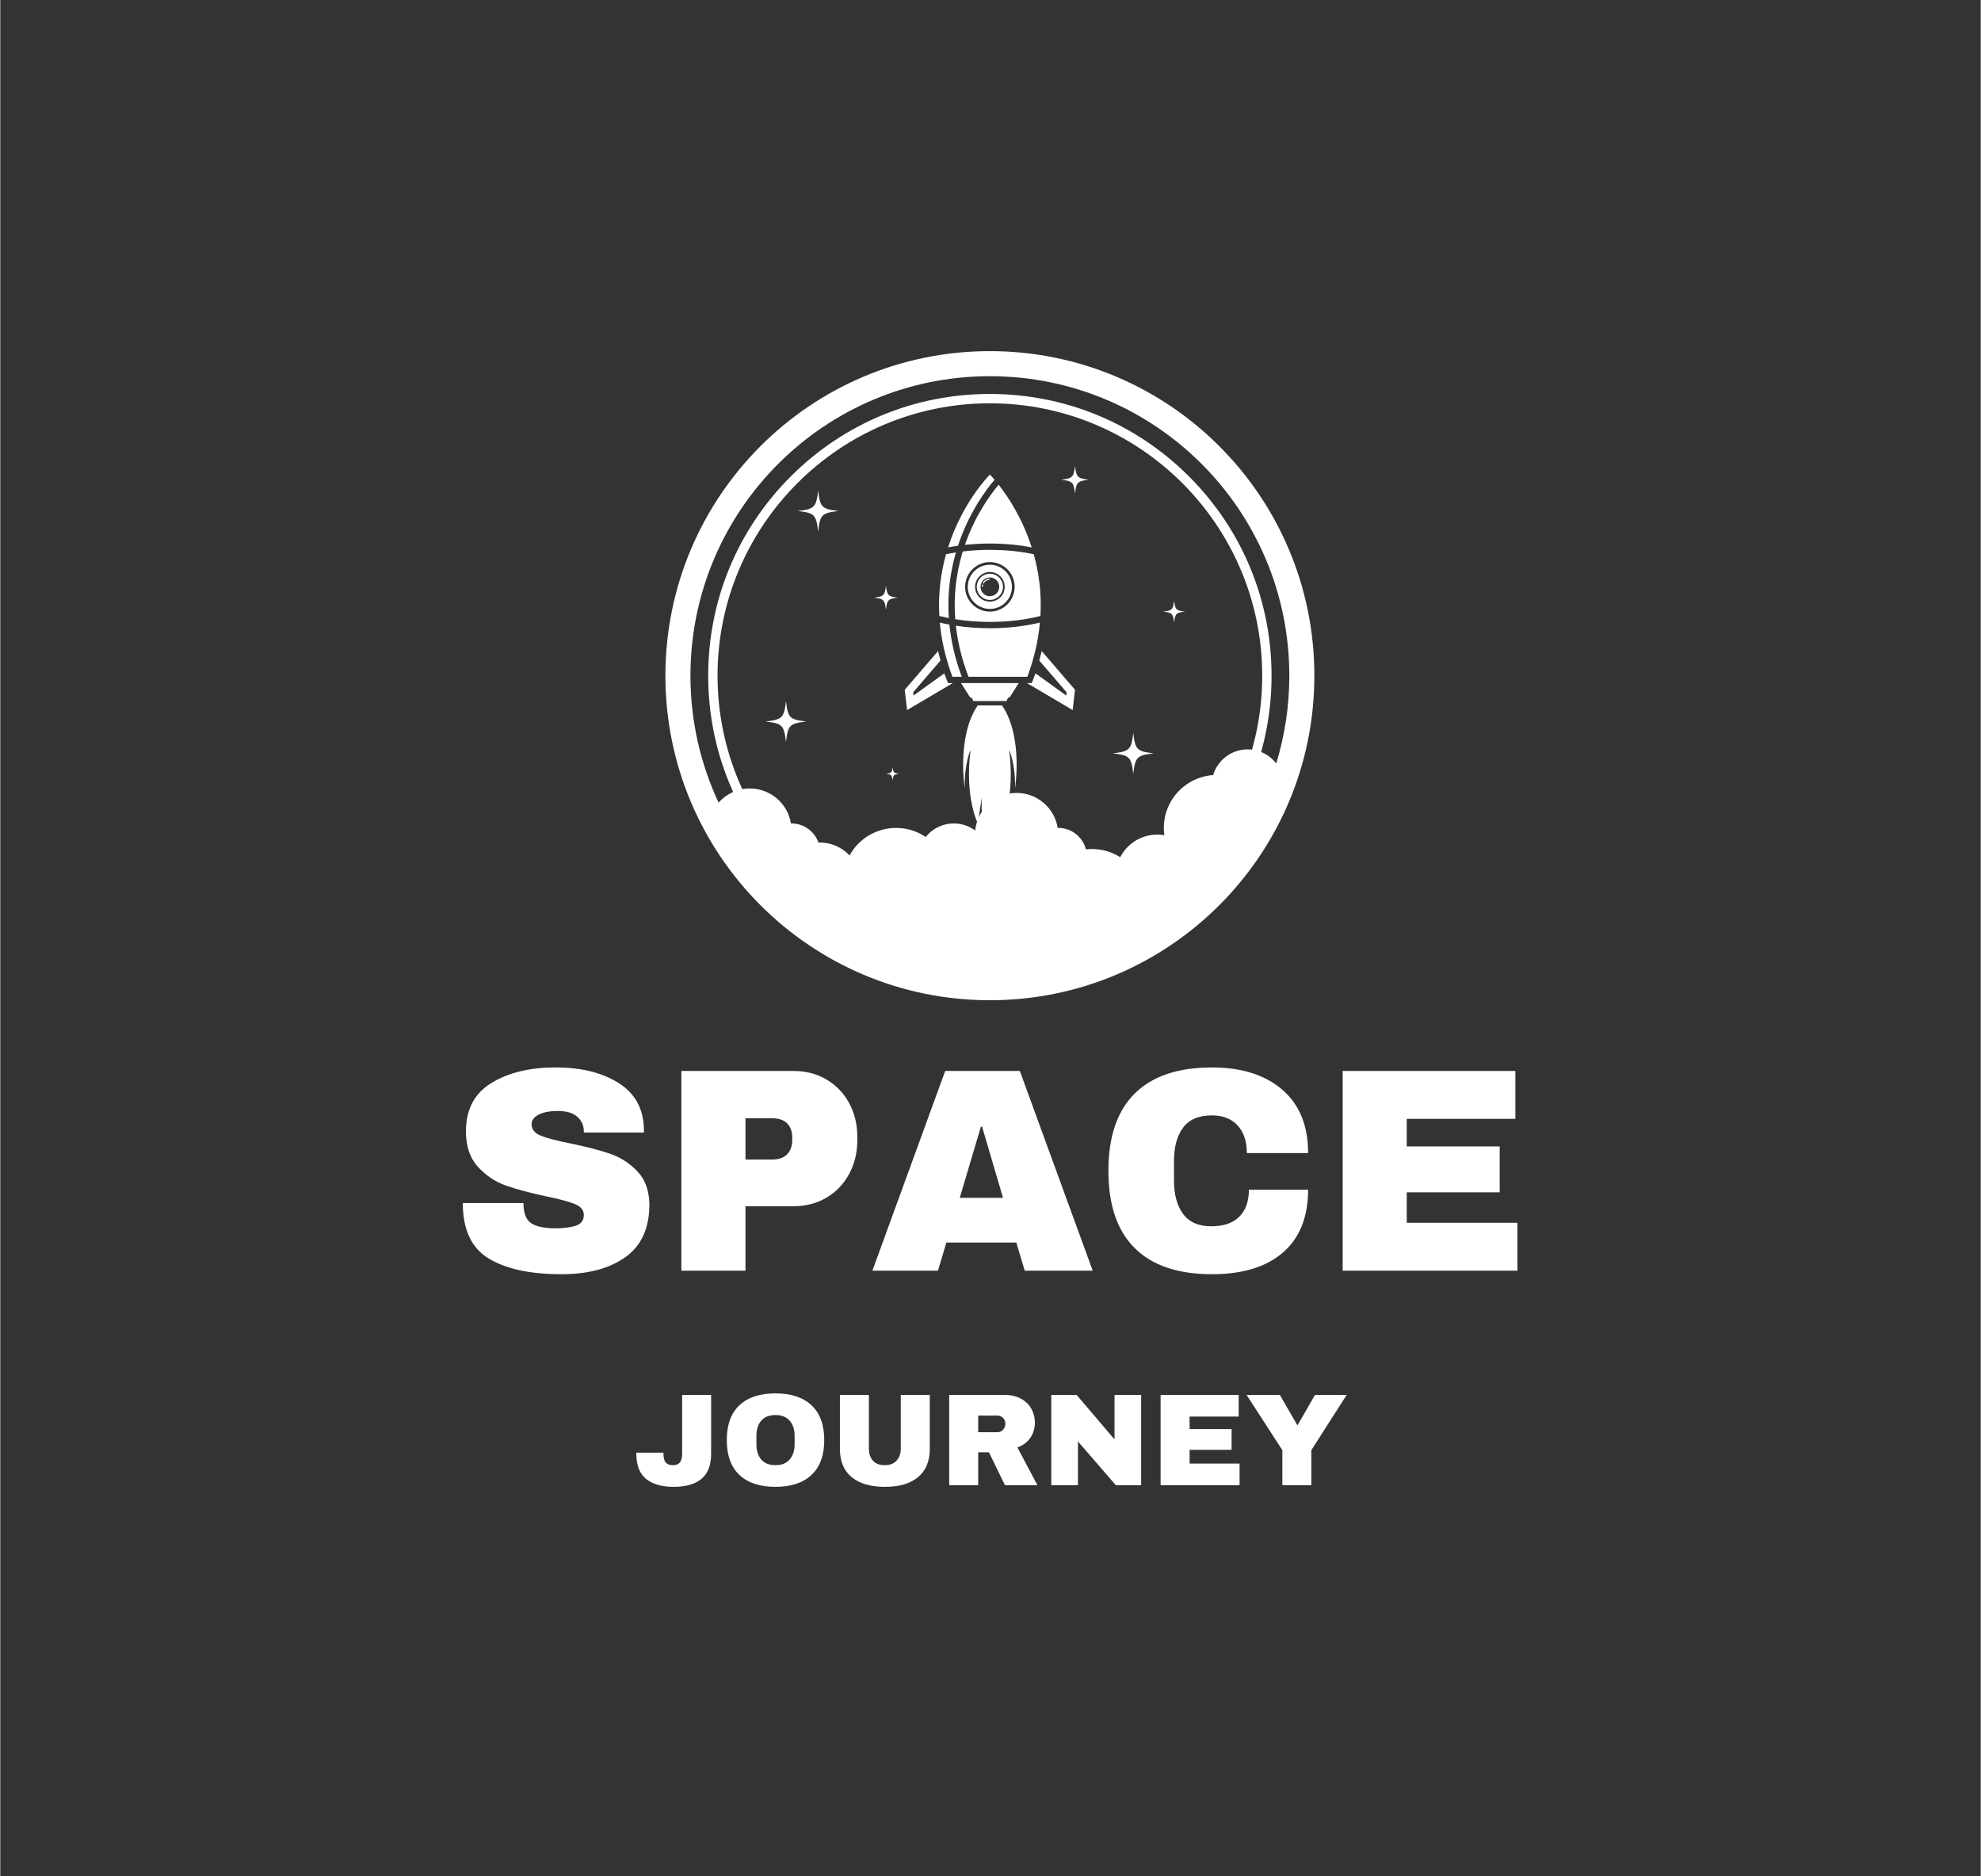 <svg xmlns="http://www.w3.org/2000/svg" xmlns:xlink="http://www.w3.org/1999/xlink" width="564" zoomAndPan="magnify" viewBox="0 0 422.88 400.5" height="534" preserveAspectRatio="xMidYMid meet" version="1.0"><rect x="0" y="0" width="422.88" height="400.5" fill="#333333" stroke="none"/><defs><g/><clipPath id="id1"><path d="M 142.02 74.961 L 280.598 74.961 L 280.598 213.539 L 142.02 213.539 Z M 142.02 74.961 " clip-rule="nonzero"/></clipPath></defs><path fill="#ffffff" d="M 214.02 150.766 C 213.98 150.707 213.938 150.652 213.898 150.594 L 208.719 150.594 C 208.676 150.652 208.637 150.707 208.598 150.766 C 204.191 157.473 205.941 168.297 205.941 168.297 C 205.812 162.957 207.191 160.094 207.191 160.094 C 205.863 170.305 208.762 175.84 208.762 175.84 C 209.051 173.492 209.336 171.637 209.617 170.156 C 209.121 175.805 211.309 181.531 211.309 181.531 C 211.309 181.531 213.496 175.805 213 170.156 C 213.277 171.637 213.562 173.492 213.855 175.84 C 213.855 175.84 216.754 170.305 215.422 160.094 C 215.422 160.094 216.805 162.957 216.676 168.297 C 216.676 168.297 218.426 157.473 214.02 150.766 " fill-opacity="1" fill-rule="nonzero"/><path fill="#ffffff" d="M 211.309 130.566 C 208.387 130.566 206.02 128.199 206.02 125.281 C 206.02 122.359 208.387 119.992 211.309 119.992 C 214.23 119.992 216.598 122.359 216.598 125.281 C 216.598 128.199 214.23 130.566 211.309 130.566 Z M 220.676 118.316 L 219.98 118.184 C 217.254 117.652 214.336 117.383 211.309 117.383 C 209.32 117.383 207.383 117.5 205.516 117.727 L 205.348 118.309 C 204.066 122.73 203.574 127.289 203.887 131.859 L 203.91 132.195 C 206.258 132.574 208.766 132.77 211.309 132.77 C 214.961 132.77 218.547 132.367 221.676 131.602 L 222.102 131.496 C 222.383 126.598 221.75 122.176 220.676 118.316 " fill-opacity="1" fill-rule="nonzero"/><path fill="#ffffff" d="M 211.309 128.441 C 209.562 128.441 208.145 127.027 208.145 125.281 C 208.145 123.531 209.562 122.117 211.309 122.117 C 213.055 122.117 214.473 123.531 214.473 125.281 C 214.473 127.027 213.055 128.441 211.309 128.441 Z M 211.309 120.562 C 208.703 120.562 206.59 122.676 206.59 125.281 C 206.59 127.883 208.703 129.996 211.309 129.996 C 213.914 129.996 216.023 127.883 216.023 125.281 C 216.023 122.676 213.914 120.562 211.309 120.562 " fill-opacity="1" fill-rule="nonzero"/><path fill="#ffffff" d="M 209.77 124.777 C 209.703 124.754 209.633 124.793 209.617 124.863 C 209.594 124.953 209.578 125.051 209.57 125.152 C 209.562 125.219 209.617 125.281 209.688 125.281 C 209.746 125.281 209.797 125.234 209.801 125.176 C 209.809 125.086 209.824 124.996 209.844 124.914 C 209.859 124.855 209.824 124.797 209.77 124.777 " fill-opacity="1" fill-rule="nonzero"/><path fill="#ffffff" d="M 211.184 123.539 C 210.59 123.582 210.078 123.922 209.797 124.41 C 209.762 124.473 209.793 124.555 209.859 124.578 L 209.863 124.578 C 209.918 124.598 209.973 124.574 210.004 124.523 C 210.246 124.105 210.688 123.812 211.199 123.773 C 211.258 123.77 211.309 123.723 211.309 123.66 L 211.309 123.656 C 211.309 123.586 211.25 123.535 211.184 123.539 " fill-opacity="1" fill-rule="nonzero"/><path fill="#ffffff" d="M 211.309 127.281 C 210.203 127.281 209.305 126.383 209.305 125.281 C 209.305 124.176 210.203 123.277 211.309 123.277 C 212.414 123.277 213.309 124.176 213.309 125.281 C 213.309 126.383 212.414 127.281 211.309 127.281 Z M 211.309 122.484 C 209.766 122.484 208.512 123.734 208.512 125.281 C 208.512 126.824 209.766 128.074 211.309 128.074 C 212.852 128.074 214.102 126.824 214.102 125.281 C 214.102 123.734 212.852 122.484 211.309 122.484 " fill-opacity="1" fill-rule="nonzero"/><path fill="#ffffff" d="M 205.141 145.828 L 207.121 148.93 L 207.406 148.93 L 207.77 149.668 L 214.848 149.668 L 215.207 148.93 L 215.496 148.93 L 217.477 145.828 L 205.141 145.828 " fill-opacity="1" fill-rule="nonzero"/><path fill="#ffffff" d="M 202.367 145.828 L 201.562 143.758 L 194.996 148.488 L 194.918 147.805 L 200.762 141.012 C 200.574 140.336 200.398 139.66 200.242 138.988 L 193.129 147.254 L 193.625 151.59 L 203.387 145.828 L 202.367 145.828 " fill-opacity="1" fill-rule="nonzero"/><path fill="#ffffff" d="M 222.375 138.988 C 222.219 139.66 222.043 140.336 221.855 141.012 L 227.695 147.805 L 227.617 148.488 L 221.051 143.758 L 220.246 145.828 L 219.227 145.828 L 228.992 151.59 L 229.484 147.254 L 222.375 138.988 " fill-opacity="1" fill-rule="nonzero"/><path fill="#ffffff" d="M 211.309 134.117 C 208.758 134.117 206.312 133.926 204.043 133.582 C 204.43 137.039 205.277 140.547 206.566 144.012 L 206.742 144.48 L 219.312 144.48 C 220.832 140.402 221.664 136.531 221.996 132.906 C 218.852 133.676 215.203 134.117 211.309 134.117 " fill-opacity="1" fill-rule="nonzero"/><path fill="#ffffff" d="M 200.617 132.906 C 200.949 136.531 201.785 140.402 203.305 144.48 L 205.305 144.48 C 203.848 140.566 203.02 136.844 202.664 133.348 C 201.961 133.215 201.277 133.07 200.617 132.906 " fill-opacity="1" fill-rule="nonzero"/><path fill="#ffffff" d="M 204.055 117.934 C 203.574 118.008 203.102 118.09 202.637 118.184 L 201.941 118.316 C 200.867 122.176 200.234 126.598 200.512 131.496 L 200.938 131.602 C 201.461 131.727 201.996 131.844 202.543 131.953 C 202.188 126.711 202.875 122 204.055 117.934 " fill-opacity="1" fill-rule="nonzero"/><path fill="#ffffff" d="M 213.176 103.477 C 211.332 105.676 208.137 110.078 205.98 116.32 C 207.684 116.133 209.469 116.035 211.309 116.035 C 214.496 116.035 217.52 116.332 220.238 116.863 C 218.242 110.602 215.148 105.992 213.176 103.477 " fill-opacity="1" fill-rule="nonzero"/><path fill="#ffffff" d="M 212.309 102.418 C 211.691 101.691 211.309 101.312 211.309 101.312 C 211.309 101.312 205.5 107.074 202.379 116.863 C 203.066 116.727 203.77 116.609 204.496 116.504 C 206.824 109.418 210.539 104.492 212.309 102.418 " fill-opacity="1" fill-rule="nonzero"/><path fill="#ffffff" d="M 232.449 102.414 C 230.008 102.703 229.773 102.938 229.484 105.379 C 229.195 102.938 228.961 102.703 226.523 102.414 C 228.961 102.125 229.195 101.891 229.484 99.449 C 229.773 101.891 230.008 102.125 232.449 102.414 " fill-opacity="1" fill-rule="nonzero"/><path fill="#ffffff" d="M 252.992 130.566 C 251.059 130.797 250.875 130.98 250.645 132.914 C 250.418 130.98 250.23 130.797 248.297 130.566 C 250.23 130.34 250.418 130.152 250.645 128.223 C 250.875 130.152 251.059 130.34 252.992 130.566 " fill-opacity="1" fill-rule="nonzero"/><path fill="#ffffff" d="M 178.996 109.086 C 175.406 109.512 175.062 109.855 174.637 113.445 C 174.211 109.855 173.867 109.512 170.277 109.086 C 173.867 108.664 174.211 108.316 174.637 104.727 C 175.062 108.316 175.406 108.664 178.996 109.086 " fill-opacity="1" fill-rule="nonzero"/><path fill="#ffffff" d="M 191.688 127.59 C 189.566 127.844 189.363 128.047 189.113 130.168 C 188.863 128.047 188.656 127.844 186.535 127.59 C 188.656 127.34 188.863 127.137 189.113 125.016 C 189.363 127.137 189.566 127.34 191.688 127.59 " fill-opacity="1" fill-rule="nonzero"/><path fill="#ffffff" d="M 172.129 154.031 C 168.535 154.453 168.191 154.801 167.766 158.391 C 167.344 154.801 166.996 154.453 163.406 154.031 C 166.996 153.605 167.344 153.262 167.766 149.668 C 168.191 153.262 168.535 153.605 172.129 154.031 " fill-opacity="1" fill-rule="nonzero"/><path fill="#ffffff" d="M 191.961 165.188 C 190.789 165.328 190.676 165.441 190.535 166.613 C 190.398 165.441 190.285 165.328 189.113 165.188 C 190.285 165.051 190.398 164.938 190.535 163.766 C 190.676 164.938 190.789 165.051 191.961 165.188 " fill-opacity="1" fill-rule="nonzero"/><path fill="#ffffff" d="M 246.285 160.828 C 242.695 161.254 242.352 161.598 241.926 165.188 C 241.5 161.598 241.156 161.254 237.566 160.828 C 241.156 160.402 241.5 160.059 241.926 156.469 C 242.352 160.059 242.695 160.402 246.285 160.828 " fill-opacity="1" fill-rule="nonzero"/><path fill="#ffffff" d="M 211.309 202.402 C 179.242 202.402 153.156 176.316 153.156 144.25 C 153.156 112.184 179.242 86.098 211.309 86.098 C 243.371 86.098 269.461 112.184 269.461 144.25 C 269.461 176.316 243.371 202.402 211.309 202.402 Z M 253.836 101.719 C 242.477 90.359 227.375 84.102 211.309 84.102 C 195.242 84.102 180.137 90.359 168.777 101.719 C 157.418 113.078 151.16 128.184 151.16 144.25 C 151.16 160.316 157.418 175.418 168.777 186.777 C 180.137 198.141 195.242 204.395 211.309 204.395 C 227.375 204.395 242.477 198.141 253.836 186.777 C 265.199 175.418 271.453 160.316 271.453 144.25 C 271.453 128.184 265.199 113.078 253.836 101.719 " fill-opacity="1" fill-rule="nonzero"/><g clip-path="url(#id1)"><path fill="#ffffff" d="M 211.309 80.312 C 246.621 80.312 275.246 108.938 275.246 144.25 C 275.246 150.77 274.266 157.059 272.453 162.988 C 271.043 161.16 268.84 159.98 266.355 159.98 C 262.871 159.98 259.93 162.293 258.977 165.465 C 253.098 165.867 248.449 170.766 248.449 176.746 C 248.449 177.273 248.492 177.793 248.559 178.301 C 248.07 178.215 247.566 178.168 247.051 178.168 C 243.609 178.168 240.621 180.129 239.145 182.996 C 237.398 181.895 235.332 181.254 233.113 181.254 C 232.676 181.254 232.246 181.281 231.82 181.328 C 231.145 178.695 228.754 176.746 225.906 176.746 C 225.867 176.746 225.832 176.75 225.793 176.75 C 225.113 172.516 221.441 169.277 217.016 169.277 C 212.402 169.277 208.609 172.797 208.172 177.297 C 206.891 176.355 205.312 175.797 203.605 175.797 C 201.176 175.797 199.008 176.926 197.598 178.684 C 192.613 175.316 185.816 176.434 182.191 181.309 C 181.879 181.73 181.602 182.168 181.352 182.617 C 181.012 182.258 180.633 181.922 180.223 181.613 C 178.562 180.379 176.613 179.812 174.695 179.863 C 173.855 177.496 171.598 175.797 168.941 175.797 C 168.902 175.797 168.867 175.801 168.828 175.801 C 168.148 171.566 164.477 168.328 160.051 168.328 C 157.395 168.328 155.012 169.496 153.383 171.344 C 149.531 163.117 147.371 153.938 147.371 144.25 C 147.371 108.938 175.996 80.312 211.309 80.312 Z M 211.309 74.961 C 173.043 74.961 142.023 105.984 142.023 144.25 C 142.023 182.516 173.043 213.535 211.309 213.535 C 249.574 213.535 280.594 182.516 280.594 144.25 C 280.594 105.984 249.574 74.961 211.309 74.961 " fill-opacity="1" fill-rule="nonzero"/></g><g fill="#ffffff" fill-opacity="1"><g transform="translate(96.088, 271.274)"><g><path d="M 22.5 -43.391 C 27.957 -43.391 32.441 -42.281 35.953 -40.062 C 39.461 -37.852 41.258 -34.582 41.344 -30.25 L 41.344 -29.5 L 28.516 -29.5 L 28.516 -29.75 C 28.516 -30.988 28.055 -32.02 27.141 -32.844 C 26.234 -33.676 24.852 -34.094 23 -34.094 C 21.176 -34.094 19.781 -33.82 18.812 -33.281 C 17.844 -32.75 17.359 -32.086 17.359 -31.297 C 17.359 -30.18 18.02 -29.352 19.344 -28.812 C 20.664 -28.281 22.789 -27.727 25.719 -27.156 C 29.156 -26.445 31.977 -25.707 34.188 -24.938 C 36.395 -24.176 38.32 -22.926 39.969 -21.188 C 41.625 -19.457 42.473 -17.102 42.516 -14.125 C 42.516 -9.094 40.812 -5.352 37.406 -2.906 C 34 -0.469 29.441 0.75 23.734 0.75 C 17.086 0.75 11.914 -0.363 8.219 -2.594 C 4.52 -4.832 2.672 -8.781 2.672 -14.438 L 15.625 -14.438 C 15.625 -12.289 16.18 -10.852 17.297 -10.125 C 18.41 -9.406 20.145 -9.047 22.5 -9.047 C 24.238 -9.047 25.676 -9.234 26.812 -9.609 C 27.945 -9.984 28.516 -10.75 28.516 -11.906 C 28.516 -12.938 27.883 -13.707 26.625 -14.219 C 25.363 -14.738 23.305 -15.289 20.453 -15.875 C 16.984 -16.613 14.113 -17.383 11.844 -18.188 C 9.57 -19 7.586 -20.332 5.891 -22.188 C 4.191 -24.051 3.344 -26.57 3.344 -29.75 C 3.344 -34.414 5.148 -37.852 8.766 -40.062 C 12.379 -42.281 16.957 -43.391 22.5 -43.391 Z M 22.5 -43.391 "/></g></g></g><g fill="#ffffff" fill-opacity="1"><g transform="translate(140.841, 271.274)"><g><path d="M 28.516 -42.641 C 31.16 -42.641 33.516 -42.031 35.578 -40.812 C 37.641 -39.594 39.25 -37.922 40.406 -35.797 C 41.57 -33.672 42.156 -31.285 42.156 -28.641 L 42.156 -27.828 C 42.156 -25.18 41.57 -22.785 40.406 -20.641 C 39.25 -18.492 37.641 -16.812 35.578 -15.594 C 33.516 -14.375 31.16 -13.766 28.516 -13.766 L 18.281 -13.766 L 18.281 0 L 4.594 0 L 4.594 -42.641 Z M 18.281 -23.734 L 23.922 -23.734 C 25.367 -23.734 26.453 -24.102 27.172 -24.844 C 27.898 -25.594 28.266 -26.609 28.266 -27.891 L 28.266 -28.391 C 28.266 -29.711 27.898 -30.734 27.172 -31.453 C 26.453 -32.18 25.367 -32.547 23.922 -32.547 L 18.281 -32.547 Z M 18.281 -23.734 "/></g></g></g><g fill="#ffffff" fill-opacity="1"><g transform="translate(185.594, 271.274)"><g><path d="M 33.156 0 L 31.359 -6.016 L 16.422 -6.016 L 14.625 0 L 0.625 0 L 16.172 -42.641 L 32.109 -42.641 L 47.672 0 Z M 19.281 -15.562 L 28.516 -15.562 L 24.047 -30.75 L 23.797 -30.75 Z M 19.281 -15.562 "/></g></g></g><g fill="#ffffff" fill-opacity="1"><g transform="translate(233.819, 271.274)"><g><path d="M 24.922 -43.391 C 31.242 -43.391 36.242 -41.805 39.922 -38.641 C 43.598 -35.484 45.438 -30.973 45.438 -25.109 L 32.359 -25.109 C 32.359 -27.586 31.707 -29.547 30.406 -30.984 C 29.102 -32.43 27.254 -33.156 24.859 -33.156 C 22.086 -33.156 20.051 -32.285 18.75 -30.547 C 17.445 -28.816 16.797 -26.406 16.797 -23.312 L 16.797 -19.344 C 16.797 -16.281 17.445 -13.867 18.75 -12.109 C 20.051 -10.359 22.047 -9.484 24.734 -9.484 C 27.379 -9.484 29.383 -10.164 30.75 -11.531 C 32.113 -12.895 32.797 -14.816 32.797 -17.297 L 45.438 -17.297 C 45.438 -11.461 43.648 -6.992 40.078 -3.891 C 36.504 -0.797 31.453 0.75 24.922 0.75 C 17.648 0.75 12.145 -1.109 8.406 -4.828 C 4.664 -8.547 2.797 -14.047 2.797 -21.328 C 2.797 -28.598 4.664 -34.094 8.406 -37.812 C 12.145 -41.531 17.648 -43.391 24.922 -43.391 Z M 24.922 -43.391 "/></g></g></g><g fill="#ffffff" fill-opacity="1"><g transform="translate(282.043, 271.274)"><g><path d="M 4.594 -42.641 L 41.469 -42.641 L 41.469 -32.422 L 18.281 -32.422 L 18.281 -26.531 L 38.125 -26.531 L 38.125 -16.734 L 18.281 -16.734 L 18.281 -10.234 L 41.906 -10.234 L 41.906 0 L 4.594 0 Z M 4.594 -42.641 "/></g></g></g><g fill="#ffffff" fill-opacity="1"><g transform="translate(135.175, 317.073)"><g><path d="M 16.609 -6.703 C 16.609 -4.285 15.922 -2.504 14.547 -1.359 C 13.18 -0.223 11.207 0.344 8.625 0.344 C 6.051 0.344 4.078 -0.223 2.703 -1.359 C 1.328 -2.504 0.641 -4.285 0.641 -6.703 L 0.641 -6.953 L 6.438 -6.953 L 6.438 -6.719 C 6.438 -5.844 6.598 -5.219 6.922 -4.844 C 7.254 -4.469 7.758 -4.281 8.438 -4.281 C 9.102 -4.281 9.598 -4.469 9.922 -4.844 C 10.254 -5.219 10.422 -5.844 10.422 -6.719 L 10.422 -19.281 L 16.609 -19.281 Z M 16.609 -6.703 "/></g></g></g><g fill="#ffffff" fill-opacity="1"><g transform="translate(153.864, 317.073)"><g><path d="M 11.656 -19.609 C 14.977 -19.609 17.547 -18.758 19.359 -17.062 C 21.172 -15.363 22.078 -12.891 22.078 -9.641 C 22.078 -6.391 21.172 -3.91 19.359 -2.203 C 17.547 -0.504 14.977 0.344 11.656 0.344 C 8.332 0.344 5.77 -0.5 3.969 -2.188 C 2.164 -3.883 1.266 -6.367 1.266 -9.641 C 1.266 -12.91 2.164 -15.391 3.969 -17.078 C 5.77 -18.766 8.332 -19.609 11.656 -19.609 Z M 11.656 -14.984 C 10.332 -14.984 9.32 -14.582 8.625 -13.781 C 7.938 -12.977 7.594 -11.895 7.594 -10.531 L 7.594 -8.734 C 7.594 -7.379 7.938 -6.297 8.625 -5.484 C 9.32 -4.68 10.332 -4.281 11.656 -4.281 C 12.977 -4.281 13.988 -4.68 14.688 -5.484 C 15.395 -6.297 15.75 -7.379 15.75 -8.734 L 15.75 -10.531 C 15.75 -11.895 15.395 -12.977 14.688 -13.781 C 13.988 -14.582 12.977 -14.984 11.656 -14.984 Z M 11.656 -14.984 "/></g></g></g><g fill="#ffffff" fill-opacity="1"><g transform="translate(177.205, 317.073)"><g><path d="M 21.266 -7.766 C 21.266 -5.129 20.43 -3.117 18.766 -1.734 C 17.109 -0.348 14.75 0.344 11.688 0.344 C 8.625 0.344 6.254 -0.348 4.578 -1.734 C 2.91 -3.117 2.078 -5.129 2.078 -7.766 L 2.078 -19.281 L 8.266 -19.281 L 8.266 -7.844 C 8.266 -6.758 8.551 -5.895 9.125 -5.25 C 9.707 -4.602 10.551 -4.281 11.656 -4.281 C 12.758 -4.281 13.602 -4.609 14.188 -5.266 C 14.781 -5.922 15.078 -6.781 15.078 -7.844 L 15.078 -19.281 L 21.266 -19.281 Z M 21.266 -7.766 "/></g></g></g><g fill="#ffffff" fill-opacity="1"><g transform="translate(200.545, 317.073)"><g><path d="M 20.375 -13.359 C 20.375 -12.18 20.055 -11.113 19.422 -10.156 C 18.785 -9.207 17.859 -8.508 16.641 -8.062 L 20.922 0 L 13.984 0 L 10.562 -7.031 L 8.266 -7.031 L 8.266 0 L 2.078 0 L 2.078 -19.281 L 13.875 -19.281 C 15.25 -19.281 16.426 -19.008 17.406 -18.469 C 18.383 -17.938 19.125 -17.219 19.625 -16.312 C 20.125 -15.406 20.375 -14.422 20.375 -13.359 Z M 14.062 -13.109 C 14.062 -13.617 13.895 -14.039 13.562 -14.375 C 13.227 -14.707 12.816 -14.875 12.328 -14.875 L 8.266 -14.875 L 8.266 -11.312 L 12.328 -11.312 C 12.816 -11.312 13.227 -11.484 13.562 -11.828 C 13.895 -12.18 14.062 -12.609 14.062 -13.109 Z M 14.062 -13.109 "/></g></g></g><g fill="#ffffff" fill-opacity="1"><g transform="translate(222.344, 317.073)"><g><path d="M 15.859 0 L 7.766 -9.359 L 7.766 0 L 2.078 0 L 2.078 -19.281 L 7.484 -19.281 L 15.578 -9.781 L 15.578 -19.281 L 21.266 -19.281 L 21.266 0 Z M 15.859 0 "/></g></g></g><g fill="#ffffff" fill-opacity="1"><g transform="translate(245.685, 317.073)"><g><path d="M 2.078 -19.281 L 18.75 -19.281 L 18.75 -14.656 L 8.266 -14.656 L 8.266 -11.984 L 17.234 -11.984 L 17.234 -7.562 L 8.266 -7.562 L 8.266 -4.625 L 18.938 -4.625 L 18.938 0 L 2.078 0 Z M 2.078 -19.281 "/></g></g></g><g fill="#ffffff" fill-opacity="1"><g transform="translate(265.915, 317.073)"><g><path d="M 14.031 0 L 7.844 0 L 7.844 -7.484 L 0.203 -19.281 L 7.312 -19.281 L 11.016 -12.859 L 11.125 -12.859 L 14.812 -19.281 L 21.578 -19.281 L 14.031 -7.484 Z M 14.031 0 "/></g></g></g></svg>